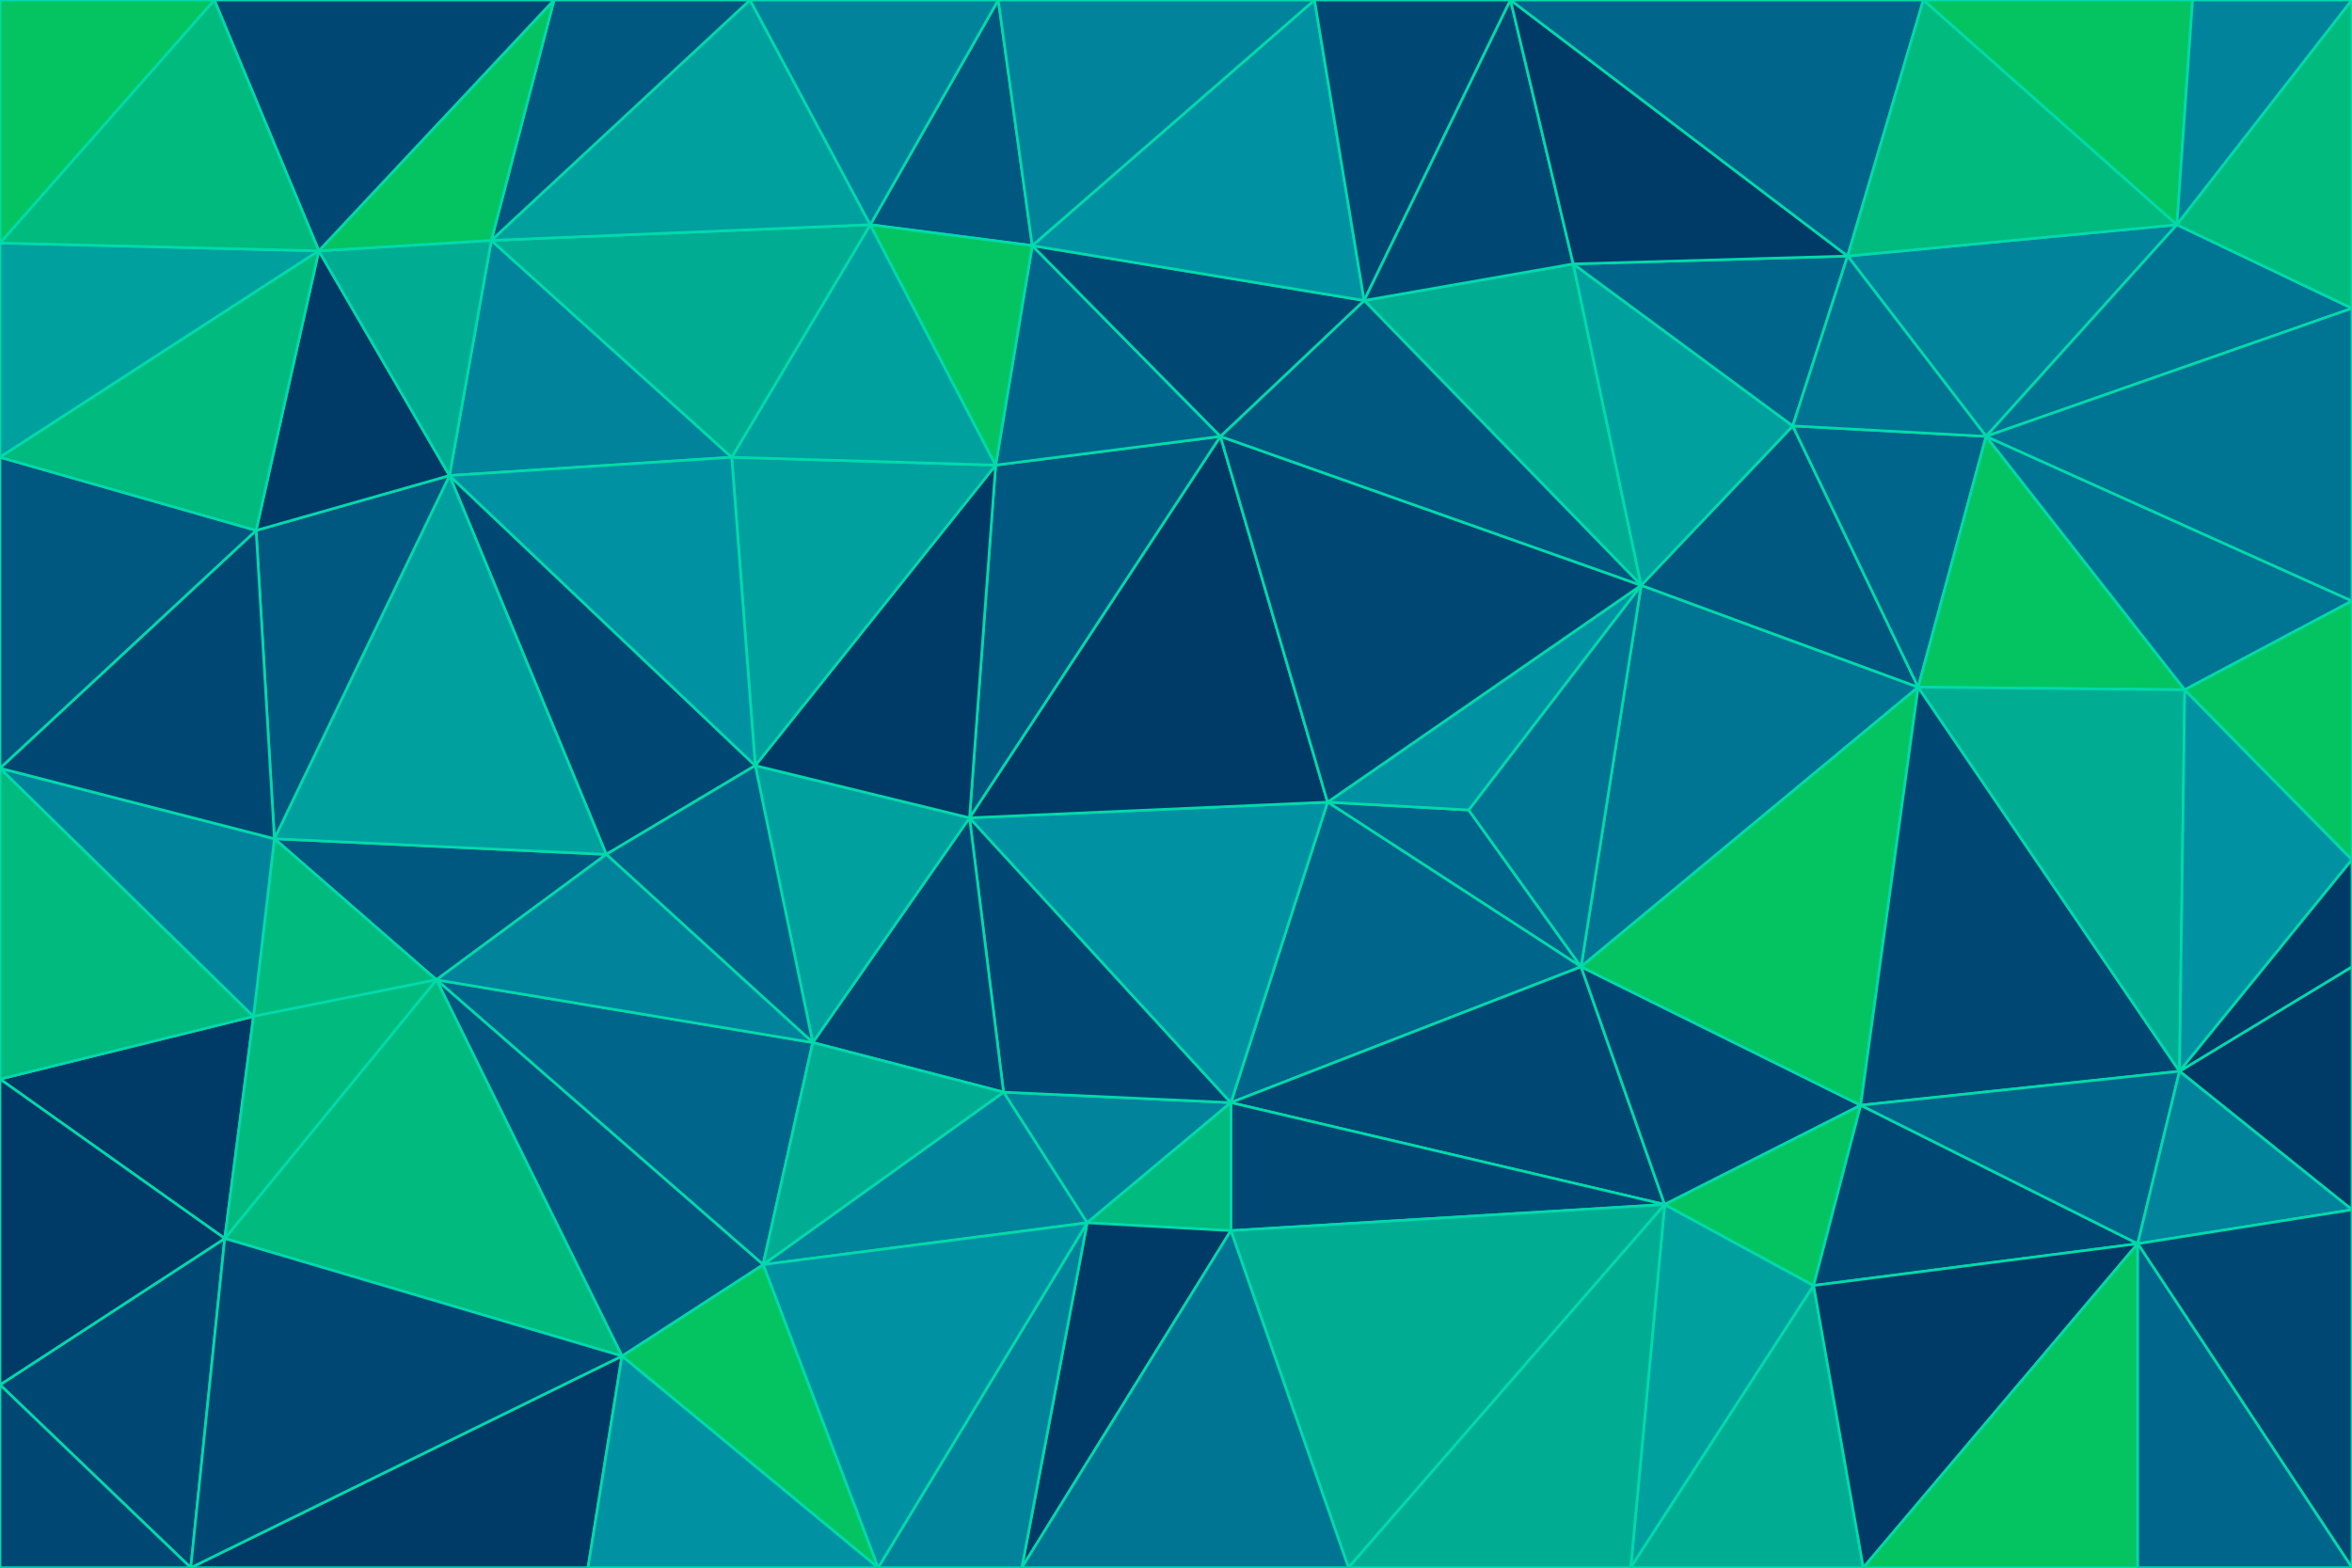 <svg id="visual" viewBox="0 0 900 600" width="900" height="600" xmlns="http://www.w3.org/2000/svg" xmlns:xlink="http://www.w3.org/1999/xlink" version="1.1"><g stroke-width="1" stroke-linejoin="bevel"><path d="M508 307L605 370L562 310Z" fill="#00658a" stroke="#00daab"></path><path d="M508 307L471 422L605 370Z" fill="#00658a" stroke="#00daab"></path><path d="M471 422L637 461L605 370Z" fill="#004874" stroke="#00daab"></path><path d="M471 471L637 461L471 422Z" fill="#004874" stroke="#00daab"></path><path d="M384 418L416 468L471 422Z" fill="#00839b" stroke="#00daab"></path><path d="M471 422L416 468L471 471Z" fill="#00ba7e" stroke="#00daab"></path><path d="M371 313L384 418L471 422Z" fill="#004874" stroke="#00daab"></path><path d="M508 307L371 313L471 422Z" fill="#0092a2" stroke="#00daab"></path><path d="M734 263L628 224L605 370Z" fill="#007493" stroke="#00daab"></path><path d="M605 370L628 224L562 310Z" fill="#007493" stroke="#00daab"></path><path d="M562 310L628 224L508 307Z" fill="#0092a2" stroke="#00daab"></path><path d="M508 307L467 167L371 313Z" fill="#003a67" stroke="#00daab"></path><path d="M637 461L712 423L605 370Z" fill="#004874" stroke="#00daab"></path><path d="M624 600L694 492L637 461Z" fill="#00a09f" stroke="#00daab"></path><path d="M637 461L694 492L712 423Z" fill="#04c462" stroke="#00daab"></path><path d="M516 600L637 461L471 471Z" fill="#00ad93" stroke="#00daab"></path><path d="M628 224L467 167L508 307Z" fill="#004874" stroke="#00daab"></path><path d="M384 418L292 484L416 468Z" fill="#00839b" stroke="#00daab"></path><path d="M371 313L311 399L384 418Z" fill="#004874" stroke="#00daab"></path><path d="M289 293L311 399L371 313Z" fill="#00a09f" stroke="#00daab"></path><path d="M391 600L471 471L416 468Z" fill="#003a67" stroke="#00daab"></path><path d="M391 600L516 600L471 471Z" fill="#007493" stroke="#00daab"></path><path d="M712 423L734 263L605 370Z" fill="#04c462" stroke="#00daab"></path><path d="M516 600L624 600L637 461Z" fill="#00ad93" stroke="#00daab"></path><path d="M467 167L381 178L371 313Z" fill="#00577f" stroke="#00daab"></path><path d="M381 178L289 293L371 313Z" fill="#003a67" stroke="#00daab"></path><path d="M167 375L292 484L311 399Z" fill="#00658a" stroke="#00daab"></path><path d="M311 399L292 484L384 418Z" fill="#00ad93" stroke="#00daab"></path><path d="M602 101L522 115L628 224Z" fill="#00ad93" stroke="#00daab"></path><path d="M628 224L522 115L467 167Z" fill="#00577f" stroke="#00daab"></path><path d="M467 167L395 94L381 178Z" fill="#00658a" stroke="#00daab"></path><path d="M336 600L391 600L416 468Z" fill="#00839b" stroke="#00daab"></path><path d="M734 263L686 163L628 224Z" fill="#00577f" stroke="#00daab"></path><path d="M686 163L602 101L628 224Z" fill="#00a09f" stroke="#00daab"></path><path d="M624 600L713 600L694 492Z" fill="#00ad93" stroke="#00daab"></path><path d="M694 492L818 476L712 423Z" fill="#004874" stroke="#00daab"></path><path d="M712 423L834 410L734 263Z" fill="#004874" stroke="#00daab"></path><path d="M292 484L336 600L416 468Z" fill="#0092a2" stroke="#00daab"></path><path d="M713 600L818 476L694 492Z" fill="#003a67" stroke="#00daab"></path><path d="M172 182L232 327L289 293Z" fill="#004874" stroke="#00daab"></path><path d="M289 293L232 327L311 399Z" fill="#00658a" stroke="#00daab"></path><path d="M292 484L238 519L336 600Z" fill="#04c462" stroke="#00daab"></path><path d="M818 476L834 410L712 423Z" fill="#00658a" stroke="#00daab"></path><path d="M734 263L760 167L686 163Z" fill="#00658a" stroke="#00daab"></path><path d="M836 264L760 167L734 263Z" fill="#04c462" stroke="#00daab"></path><path d="M686 163L707 98L602 101Z" fill="#00658a" stroke="#00daab"></path><path d="M522 115L395 94L467 167Z" fill="#004874" stroke="#00daab"></path><path d="M381 178L280 175L289 293Z" fill="#00a09f" stroke="#00daab"></path><path d="M503 0L395 94L522 115Z" fill="#0092a2" stroke="#00daab"></path><path d="M333 86L280 175L381 178Z" fill="#00a09f" stroke="#00daab"></path><path d="M834 410L836 264L734 263Z" fill="#00ad93" stroke="#00daab"></path><path d="M167 375L238 519L292 484Z" fill="#00577f" stroke="#00daab"></path><path d="M833 86L707 98L760 167Z" fill="#00839b" stroke="#00daab"></path><path d="M760 167L707 98L686 163Z" fill="#007493" stroke="#00daab"></path><path d="M382 0L333 86L395 94Z" fill="#00577f" stroke="#00daab"></path><path d="M503 0L522 115L578 0Z" fill="#004874" stroke="#00daab"></path><path d="M395 94L333 86L381 178Z" fill="#04c462" stroke="#00daab"></path><path d="M713 600L818 600L818 476Z" fill="#04c462" stroke="#00daab"></path><path d="M900 463L900 370L834 410Z" fill="#003a67" stroke="#00daab"></path><path d="M105 321L167 375L232 327Z" fill="#00577f" stroke="#00daab"></path><path d="M232 327L167 375L311 399Z" fill="#00839b" stroke="#00daab"></path><path d="M900 463L834 410L818 476Z" fill="#00839b" stroke="#00daab"></path><path d="M834 410L900 329L836 264Z" fill="#0092a2" stroke="#00daab"></path><path d="M900 370L900 329L834 410Z" fill="#003a67" stroke="#00daab"></path><path d="M836 264L900 230L760 167Z" fill="#007493" stroke="#00daab"></path><path d="M73 600L225 600L238 519Z" fill="#003a67" stroke="#00daab"></path><path d="M238 519L225 600L336 600Z" fill="#0092a2" stroke="#00daab"></path><path d="M578 0L522 115L602 101Z" fill="#004874" stroke="#00daab"></path><path d="M900 600L900 463L818 476Z" fill="#004874" stroke="#00daab"></path><path d="M707 98L578 0L602 101Z" fill="#003a67" stroke="#00daab"></path><path d="M900 329L900 230L836 264Z" fill="#04c462" stroke="#00daab"></path><path d="M707 98L736 0L578 0Z" fill="#00658a" stroke="#00daab"></path><path d="M188 92L172 182L280 175Z" fill="#00839b" stroke="#00daab"></path><path d="M503 0L382 0L395 94Z" fill="#00839b" stroke="#00daab"></path><path d="M280 175L172 182L289 293Z" fill="#0092a2" stroke="#00daab"></path><path d="M188 92L280 175L333 86Z" fill="#00ad93" stroke="#00daab"></path><path d="M900 118L833 86L760 167Z" fill="#007493" stroke="#00daab"></path><path d="M833 86L736 0L707 98Z" fill="#00ba7e" stroke="#00daab"></path><path d="M172 182L105 321L232 327Z" fill="#00a09f" stroke="#00daab"></path><path d="M167 375L86 474L238 519Z" fill="#00ba7e" stroke="#00daab"></path><path d="M818 600L900 600L818 476Z" fill="#00658a" stroke="#00daab"></path><path d="M105 321L97 389L167 375Z" fill="#00ba7e" stroke="#00daab"></path><path d="M287 0L188 92L333 86Z" fill="#00a09f" stroke="#00daab"></path><path d="M172 182L98 203L105 321Z" fill="#00577f" stroke="#00daab"></path><path d="M382 0L287 0L333 86Z" fill="#00839b" stroke="#00daab"></path><path d="M900 230L900 118L760 167Z" fill="#007493" stroke="#00daab"></path><path d="M833 86L839 0L736 0Z" fill="#04c462" stroke="#00daab"></path><path d="M0 413L86 474L97 389Z" fill="#003a67" stroke="#00daab"></path><path d="M97 389L86 474L167 375Z" fill="#00ba7e" stroke="#00daab"></path><path d="M122 96L98 203L172 182Z" fill="#003a67" stroke="#00daab"></path><path d="M0 294L0 413L97 389Z" fill="#00ba7e" stroke="#00daab"></path><path d="M900 0L839 0L833 86Z" fill="#00839b" stroke="#00daab"></path><path d="M287 0L212 0L188 92Z" fill="#00577f" stroke="#00daab"></path><path d="M188 92L122 96L172 182Z" fill="#00ad93" stroke="#00daab"></path><path d="M212 0L122 96L188 92Z" fill="#04c462" stroke="#00daab"></path><path d="M0 530L73 600L86 474Z" fill="#004874" stroke="#00daab"></path><path d="M86 474L73 600L238 519Z" fill="#004874" stroke="#00daab"></path><path d="M900 118L900 0L833 86Z" fill="#00ba7e" stroke="#00daab"></path><path d="M0 294L97 389L105 321Z" fill="#00839b" stroke="#00daab"></path><path d="M0 294L105 321L98 203Z" fill="#004874" stroke="#00daab"></path><path d="M0 175L0 294L98 203Z" fill="#00577f" stroke="#00daab"></path><path d="M0 413L0 530L86 474Z" fill="#003a67" stroke="#00daab"></path><path d="M0 93L0 175L122 96Z" fill="#00a09f" stroke="#00daab"></path><path d="M122 96L0 175L98 203Z" fill="#00ba7e" stroke="#00daab"></path><path d="M0 530L0 600L73 600Z" fill="#004874" stroke="#00daab"></path><path d="M212 0L82 0L122 96Z" fill="#004874" stroke="#00daab"></path><path d="M82 0L0 93L122 96Z" fill="#00ba7e" stroke="#00daab"></path><path d="M82 0L0 0L0 93Z" fill="#04c462" stroke="#00daab"></path></g></svg>